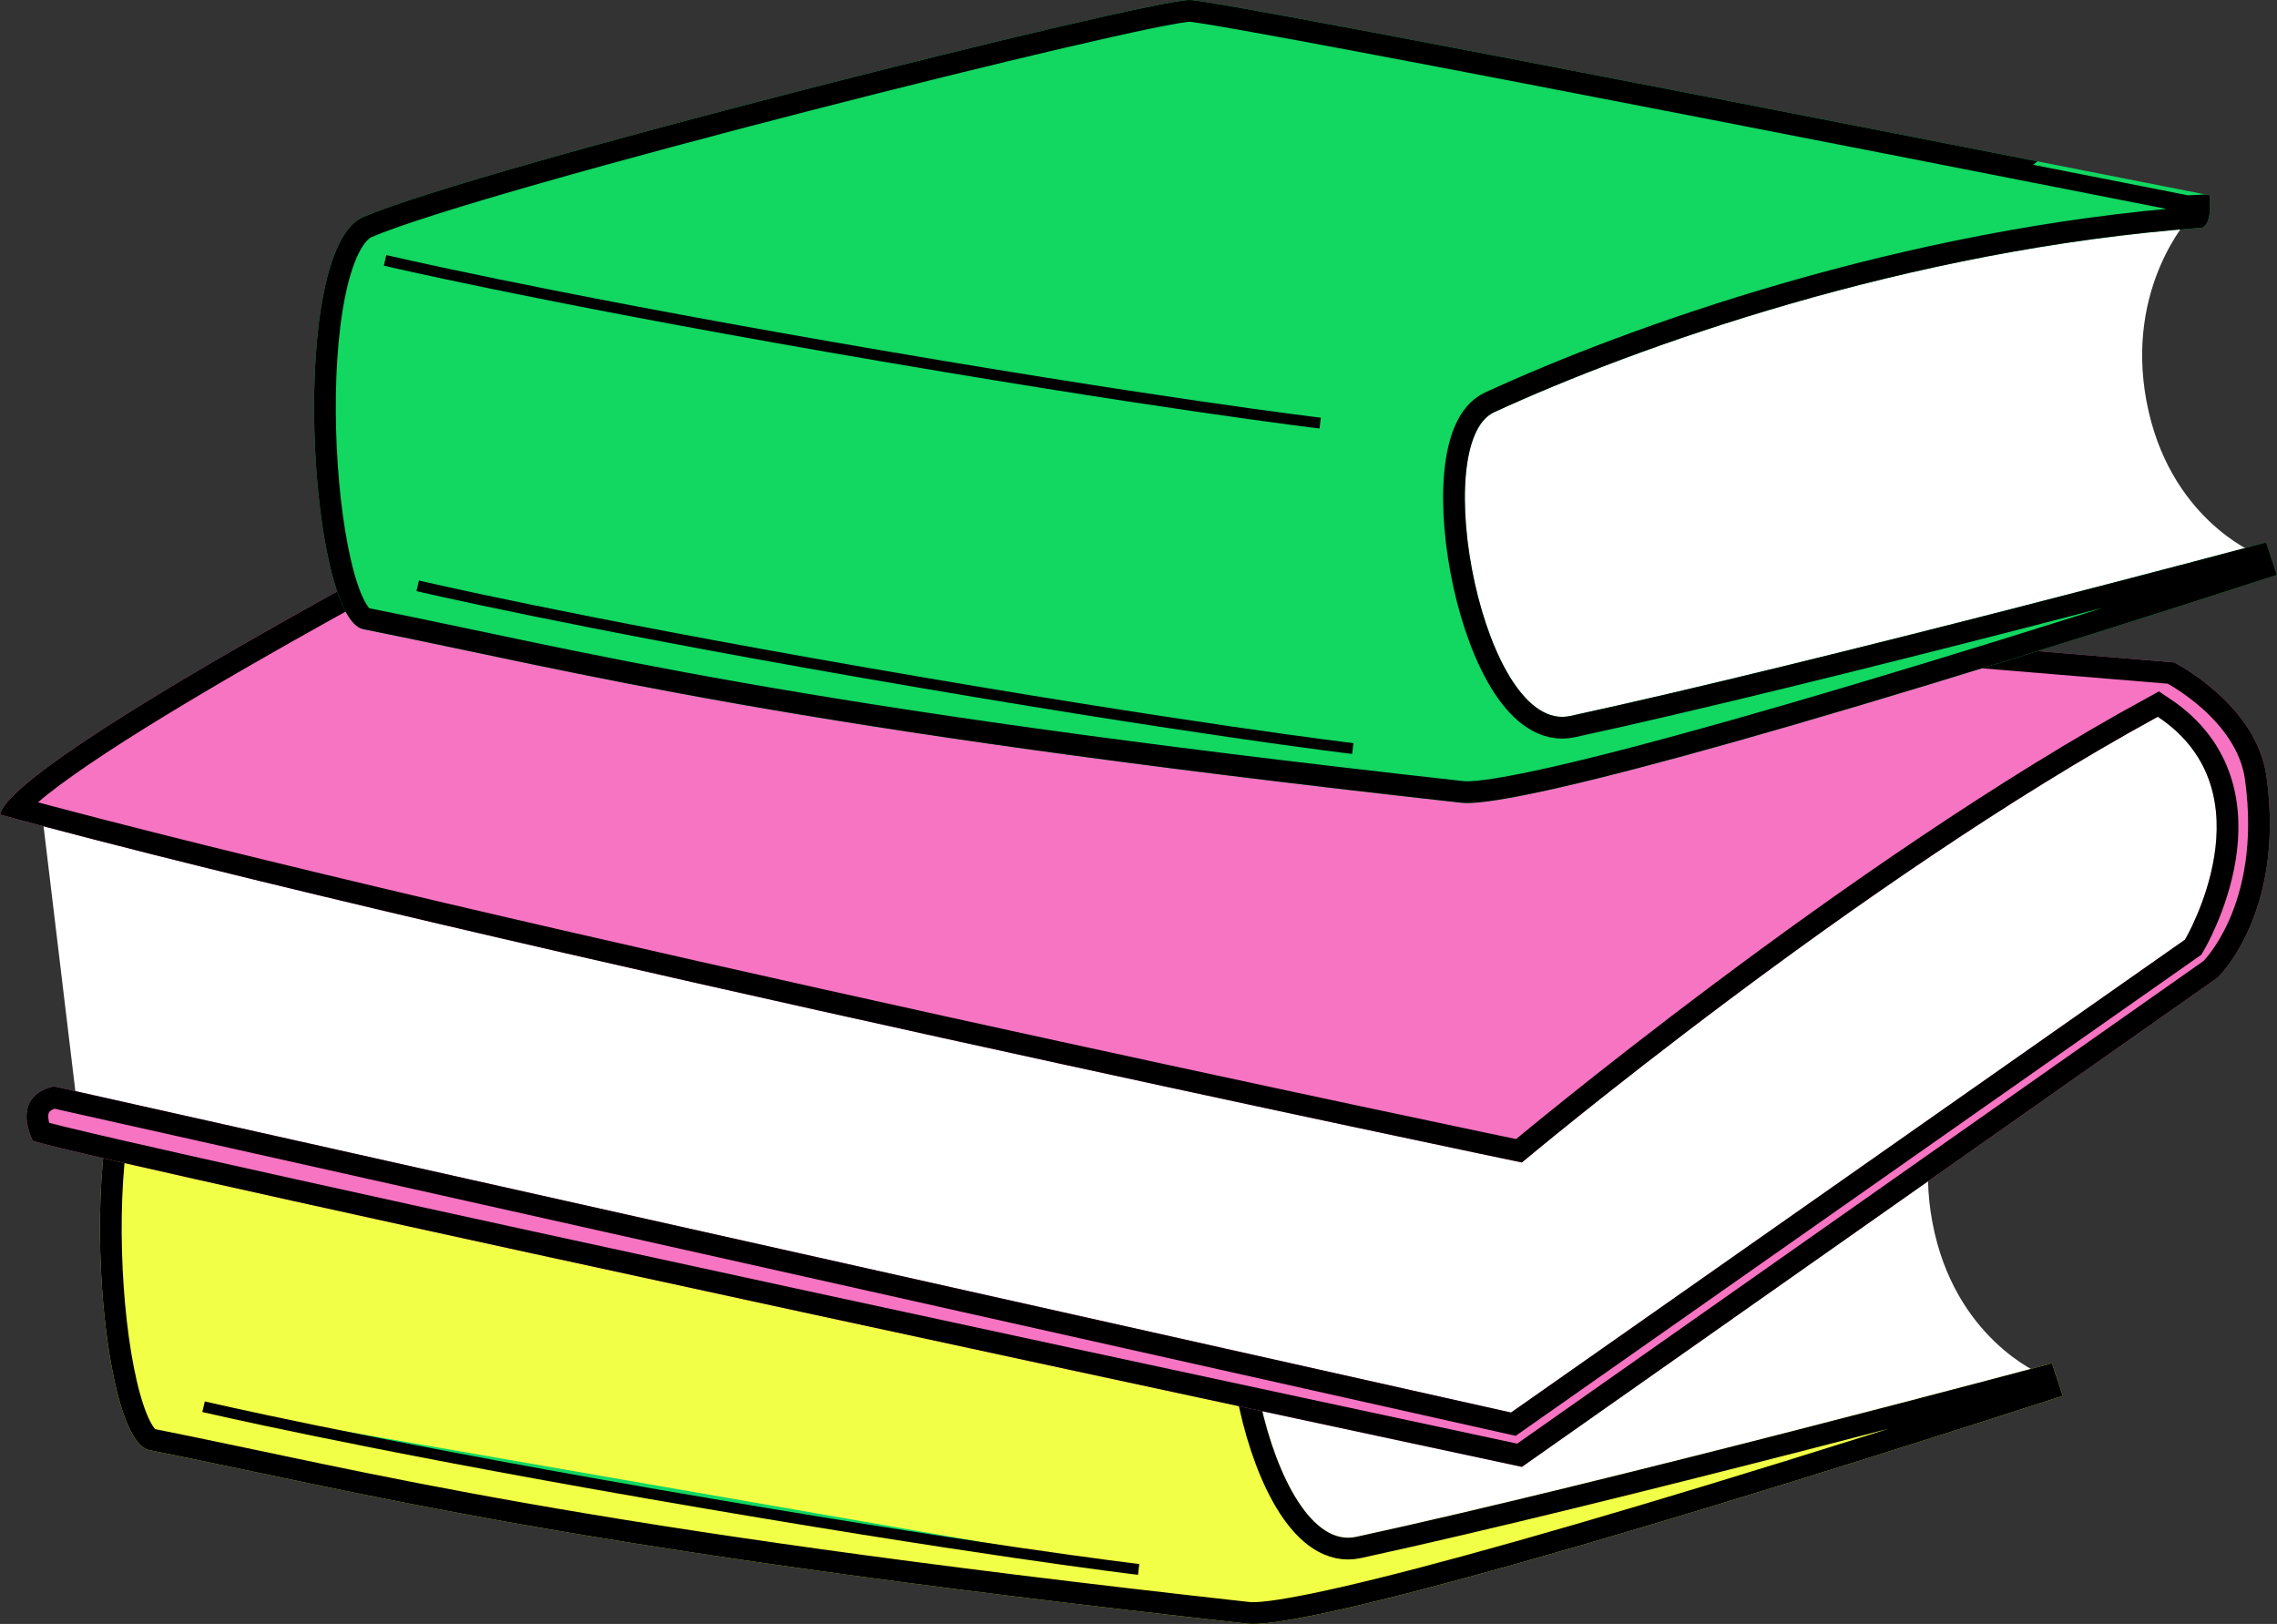 <svg width="638" xmlns="http://www.w3.org/2000/svg" height="455" fill="none"><rect width="100%" height="100%" fill="#333333" stroke="none"/><g data-testid="Group"><g data-testid="Group"><path d="M553.627 290.791s-18.233 19.495-12.186 51.672c6.139 32.666 30.466 42.553 30.466 42.553l-231.54 57.751-18.279-94.225 207.167-60.791 24.372 3.04Z" style="fill: rgb(255, 255, 255); fill-opacity: 1;" class="fills" data-testid="Path"/><g data-testid="Path"><path d="M273.343 230c-12.186 0-198.883 46.827-231.54 60.791-21.326 9.118-15.232 112.462 0 115.502 61.588 12.289 115.77 27.355 307.704 48.632 12.112 1.343 78.146-15.181 228.493-63.83-.05.016-3.047-9.119-3.047-9.119s-124.909 33.435-194.98 48.633c-24.381 5.288-39.913-76.548-21.326-85.107 39.605-18.237 115.77-45.593 198.027-51.672 3.34-.247 2.478-9.104 2.478-9.104S282.483 230 273.343 230Z" style="fill: rgb(241, 255, 70); fill-opacity: 1;" class="fills"/><g class="strokes"><g class="inner-stroke-shape"><defs><clipPath id="b"><use href="#a"/></clipPath><path d="M273.343 230c-12.186 0-198.883 46.827-231.54 60.791-21.326 9.118-15.232 112.462 0 115.502 61.588 12.289 115.77 27.355 307.704 48.632 12.112 1.343 78.146-15.181 228.493-63.83-.05.016-3.047-9.119-3.047-9.119s-124.909 33.435-194.98 48.633c-24.381 5.288-39.913-76.548-21.326-85.107 39.605-18.237 115.77-45.593 198.027-51.672 3.34-.247 2.478-9.104 2.478-9.104S282.483 230 273.343 230Z" id="a" style="fill: none; stroke-width: 12.179; stroke: rgb(0, 0, 0); stroke-opacity: 1;"/></defs><use href="#a" clip-path="url('#b')"/></g></g></g><g data-testid="Path"><path d="M57.036 394.135s41.345 9.774 124.91 24.316c91.105 15.853 137.095 21.276 137.095 21.276" style="fill: rgb(18, 215, 97); fill-opacity: 1;" class="fills"/><g class="strokes"><path d="M57.036 394.135s41.345 9.774 124.91 24.316c91.105 15.853 137.095 21.276 137.095 21.276" style="fill: none; stroke-width: 3.045; stroke: rgb(0, 0, 0); stroke-opacity: 1;" class="stroke-shape"/></g></g><g data-testid="Path"><path d="M47.897 302.949s41.344 9.774 124.909 24.316c91.105 15.854 137.096 21.277 137.096 21.277" style="fill: rgb(18, 215, 97); fill-opacity: 1;" class="fills"/><g class="strokes"><path d="M47.897 302.949s41.344 9.774 124.909 24.316c91.105 15.854 137.096 21.277 137.096 21.277" style="fill: none; stroke-width: 3.045; stroke: rgb(0, 0, 0); stroke-opacity: 1;" class="stroke-shape"/></g></g></g><g data-testid="Group"><g data-testid="Group"><path d="m12.183 231.287 9.138 76.15 402.056 94.425 194.935-134.023 12.184-39.598-24.367-36.551-185.798 124.885-408.148-85.288Z" style="fill: rgb(255, 255, 255); fill-opacity: 1;" class="fills" data-testid="Path"/><g data-testid="Path"><path d="M130.973 146S3.046 213.011 0 228.241c134.018 36.552 426.422 97.472 426.422 97.472s94.422-79.196 178.184-124.885c31.982 21.321 7.615 62.442 7.615 62.442l-188.844 132.5-408.148-91.379s-12.183 1.523-6.091 15.23C27.413 325.713 426.422 411 426.422 411l194.936-137.069s19.014-17.87 13.707-56.351c-2.815-20.408-25.89-31.982-25.89-31.982L130.973 146Z" style="fill: rgb(247, 116, 194); fill-opacity: 1;" class="fills"/><g class="strokes"><g class="inner-stroke-shape"><defs><clipPath id="d"><use href="#c"/></clipPath><path d="M130.973 146S3.046 213.011 0 228.241c134.018 36.552 426.422 97.472 426.422 97.472s94.422-79.196 178.184-124.885c31.982 21.321 7.615 62.442 7.615 62.442l-188.844 132.5-408.148-91.379s-12.183 1.523-6.091 15.23C27.413 325.713 426.422 411 426.422 411l194.936-137.069s19.014-17.87 13.707-56.351c-2.815-20.408-25.89-31.982-25.89-31.982L130.973 146Z" id="c" style="fill: none; stroke-width: 12.179; stroke: rgb(0, 0, 0); stroke-opacity: 1;"/></defs><use href="#c" clip-path="url('#d')"/></g></g></g></g><g data-testid="Group"><path d="M613.627 60.791s-18.233 19.495-12.186 51.672c6.139 32.666 30.466 42.553 30.466 42.553l-231.54 57.751-18.279-94.225 207.167-60.791 24.372 3.04Z" style="fill: rgb(255, 255, 255); fill-opacity: 1;" class="fills" data-testid="Path"/><g data-testid="Path"><path d="M333.343 0c-12.186 0-198.883 46.827-231.54 60.791-21.326 9.118-15.232 112.462 0 115.502 61.588 12.289 115.77 27.355 307.704 48.632 12.112 1.343 78.146-15.181 228.493-63.83-.05.016-3.047-9.119-3.047-9.119s-124.909 33.435-194.98 48.633c-24.381 5.288-39.913-76.548-21.326-85.107 39.605-18.237 115.77-45.593 198.027-51.672 3.34-.247 2.478-9.104 2.478-9.104S342.483 0 333.343 0Z" style="fill: rgb(18, 215, 97); fill-opacity: 1;" class="fills"/><g class="strokes"><g class="inner-stroke-shape"><defs><clipPath id="f"><use href="#e"/></clipPath><path d="M333.343 0c-12.186 0-198.883 46.827-231.54 60.791-21.326 9.118-15.232 112.462 0 115.502 61.588 12.289 115.77 27.355 307.704 48.632 12.112 1.343 78.146-15.181 228.493-63.83-.05.016-3.047-9.119-3.047-9.119s-124.909 33.435-194.98 48.633c-24.381 5.288-39.913-76.548-21.326-85.107 39.605-18.237 115.77-45.593 198.027-51.672 3.34-.247 2.478-9.104 2.478-9.104S342.483 0 333.343 0Z" id="e" style="fill: none; stroke-width: 12.179; stroke: rgb(0, 0, 0); stroke-opacity: 1;"/></defs><use href="#e" clip-path="url('#f')"/></g></g></g><g data-testid="Path"><path d="M117.036 164.135s41.345 9.774 124.91 24.316c91.105 15.853 137.095 21.276 137.095 21.276" style="fill: rgb(18, 215, 97); fill-opacity: 1;" class="fills"/><g class="strokes"><path d="M117.036 164.135s41.345 9.774 124.91 24.316c91.105 15.853 137.095 21.276 137.095 21.276" style="fill: none; stroke-width: 3.045; stroke: rgb(0, 0, 0); stroke-opacity: 1;" class="stroke-shape"/></g></g><g data-testid="Path"><path d="M107.897 72.949s41.344 9.774 124.909 24.316c91.105 15.854 137.096 21.277 137.096 21.277" style="fill: rgb(18, 215, 97); fill-opacity: 1;" class="fills"/><g class="strokes"><path d="M107.897 72.949s41.344 9.774 124.909 24.316c91.105 15.854 137.096 21.277 137.096 21.277" style="fill: none; stroke-width: 3.045; stroke: rgb(0, 0, 0); stroke-opacity: 1;" class="stroke-shape"/></g></g></g></g></g></svg>